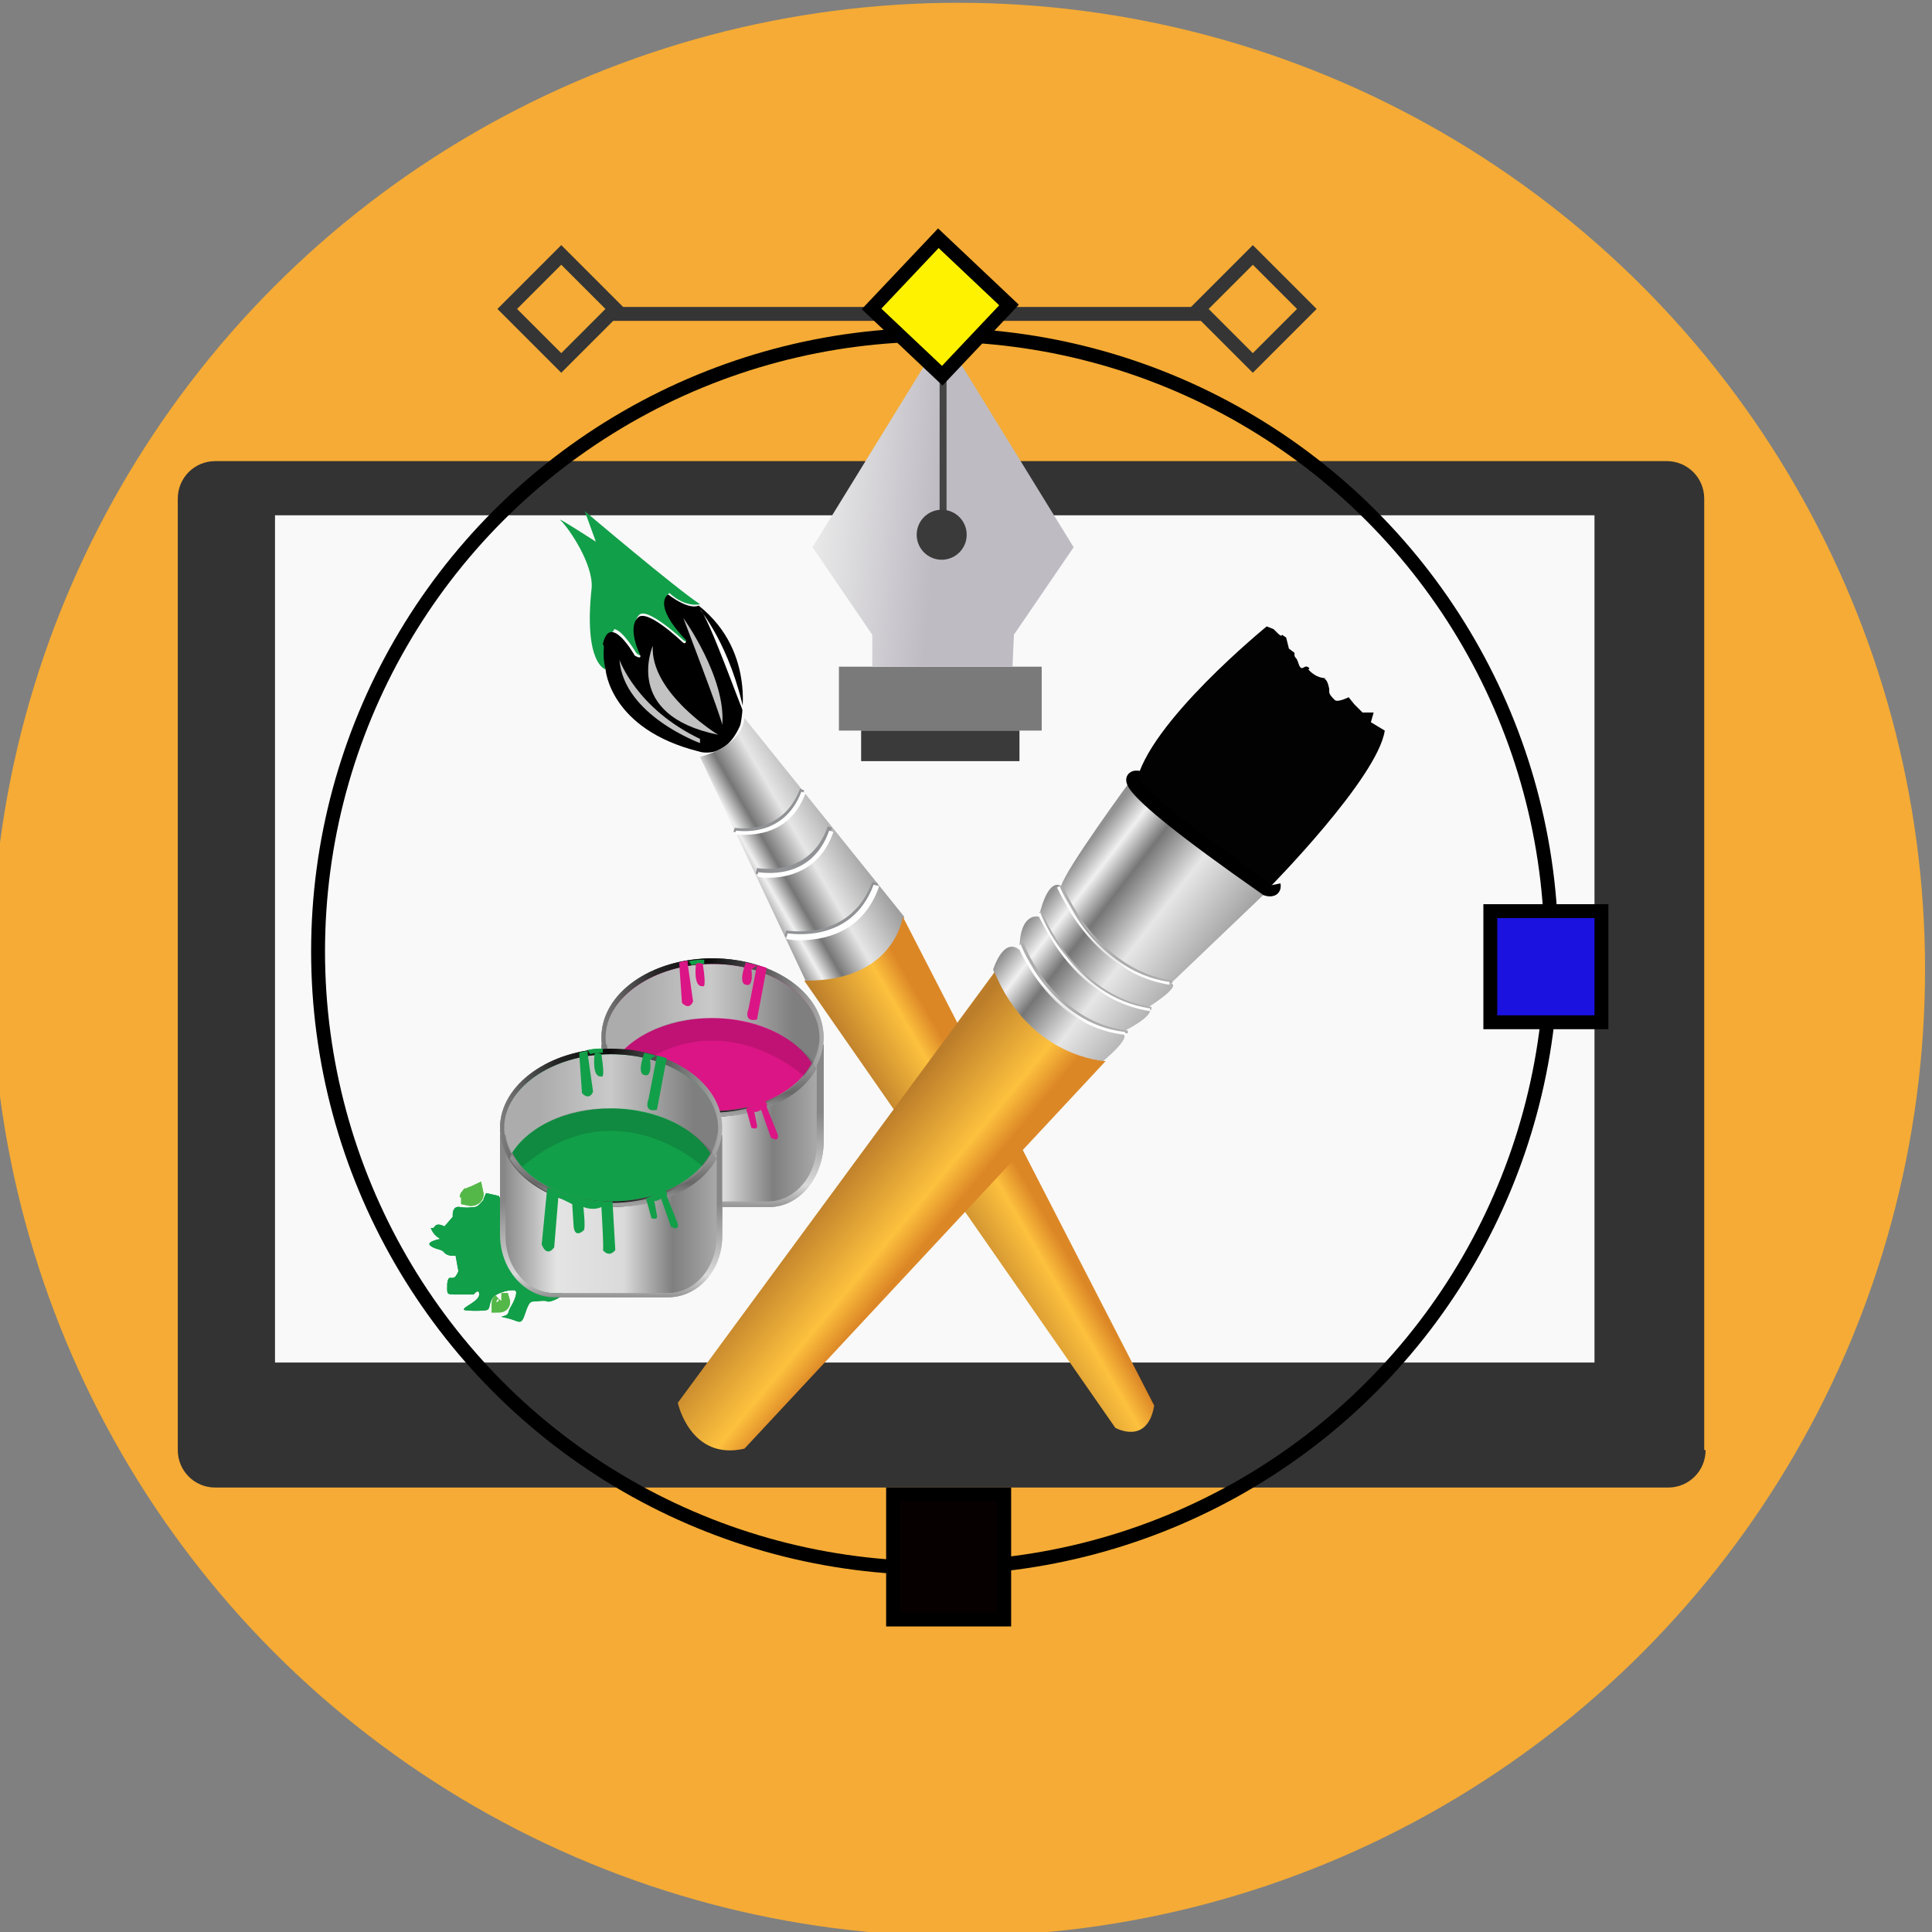 <?xml version="1.0" encoding="utf-8"?>
<!-- Generator: Adobe Illustrator 16.0.0, SVG Export Plug-In . SVG Version: 6.00 Build 0)  -->
<!DOCTYPE svg PUBLIC "-//W3C//DTD SVG 1.1//EN" "http://www.w3.org/Graphics/SVG/1.1/DTD/svg11.dtd">
<svg version="1.1" id="Layer_1" xmlns="http://www.w3.org/2000/svg" xmlns:xlink="http://www.w3.org/1999/xlink" x="0px" y="0px"
	 width="139.1px" height="139.1px" viewBox="0 0 139.1 139.1" style="enable-background:new 0 0 139.1 139.1;" xml:space="preserve"
	>
<rect x="0" y="0" width="139.1" height="139.1" fill="#808080" stroke="none"/>
<circle style="fill:#F5AB35;" cx="69" cy="69.8" r="69.6"/>
<path style="fill:#333333;" d="M122.8,104.4c0,1.5-1.2,2.7-2.7,2.7H15.5c-1.5,0-2.7-1.2-2.7-2.7V35.9c0-1.5,1.2-2.7,2.7-2.7H120
	c1.5,0,2.7,1.2,2.7,2.7V104.4z"/>
<rect x="19.8" y="37.1" style="fill:#F9F9F9;" width="95" height="61"/>
<rect x="82.2" y="60.8" transform="matrix(0.707 0.707 -0.707 0.707 69.849 -41.431)" style="fill:#FFFFFF;stroke:#353535;stroke-width:2;stroke-miterlimit:10;" width="5.5" height="5.5"/>
<rect x="37.7" y="19.5" transform="matrix(0.707 0.707 -0.707 0.707 27.542 -22.086)" style="fill:none;stroke:#353535;stroke-miterlimit:10;" width="5.5" height="5.5"/>
<rect x="87.5" y="19.5" transform="matrix(0.707 0.707 -0.707 0.707 42.125 -57.293)" style="fill:none;stroke:#353535;stroke-miterlimit:10;" width="5.5" height="5.5"/>
<line style="fill:none;stroke:#353535;stroke-miterlimit:10;" x1="43.8" y1="22.6" x2="86.8" y2="22.6"/>
<rect x="60.4" y="48" style="fill:#7A7A7A;" width="14.6" height="4.6"/>
<rect x="62" y="52.6" style="fill:#3A3A3A;" width="11.4" height="2.2"/>
<linearGradient id="SVGID_1_" gradientUnits="userSpaceOnUse" x1="993.905" y1="2320.224" x2="1008.251" y2="2308.186" gradientTransform="matrix(0.707 0.707 -0.707 0.707 996.665 -2308.061)">
	<stop  offset="0" style="stop-color:#E9E9E9"/>
	<stop  offset="0.463" style="stop-color:#BEBBC3"/>
	<stop  offset="1" style="stop-color:#BEBBC3"/>
</linearGradient>
<polyline style="fill:url(#SVGID_1_);" points="68.1,23.8 58.5,39.4 62.8,45.7 62.8,48 72.9,48 73,45.7 77.3,39.4 67.7,23.8 "/>
<rect x="67.3" y="23.5" style="fill:none;stroke:#444445;stroke-width:0.5;stroke-miterlimit:10;" width="1.9" height="2"/>
<line style="fill:none;stroke:#444445;stroke-width:0.5;stroke-miterlimit:10;" x1="67.9" y1="25.5" x2="67.9" y2="38.7"/>
<rect x="65.6" y="19.5" transform="matrix(0.707 0.707 -0.707 0.707 35.705 -41.793)" style="fill:#FFFFFF;stroke:#353535;stroke-miterlimit:10;" width="5.5" height="5.5"/>
<circle style="fill:#3A3A3A;" cx="67.8" cy="38.5" r="1.8"/>
<circle style="fill:none;stroke:#000000;stroke-miterlimit:10;" cx="67.3" cy="68.5" r="44.4"/>
<linearGradient id="SVGID_2_" gradientUnits="userSpaceOnUse" x1="43.448" y1="80.873" x2="59.065" y2="80.873">
	<stop  offset="0" style="stop-color:#878787"/>
	<stop  offset="0.248" style="stop-color:#E4E4E4"/>
	<stop  offset="0.558" style="stop-color:#DADADA"/>
	<stop  offset="0.782" style="stop-color:#7F7F7F"/>
	<stop  offset="1" style="stop-color:#ACACAC"/>
</linearGradient>
<path style="fill:url(#SVGID_2_);" d="M59.1,75.2v7.2c0,2.4-1.7,4.3-3.7,4.3h-8.2c-2,0-3.7-1.9-3.7-4.3v-7.2"/>
<linearGradient id="SVGID_3_" gradientUnits="userSpaceOnUse" x1="43.409" y1="74.723" x2="59.105" y2="74.723">
	<stop  offset="0" style="stop-color:#7F7F7F"/>
	<stop  offset="0.497" style="stop-color:#ADADAD"/>
	<stop  offset="1" style="stop-color:#ACACAC"/>
</linearGradient>
<ellipse style="fill:url(#SVGID_3_);" cx="51.3" cy="74.7" rx="7.8" ry="5.5"/>
<ellipse style="fill:#DB1585;" cx="51.3" cy="74.7" rx="7.8" ry="5.5"/>
<linearGradient id="SVGID_4_" gradientUnits="userSpaceOnUse" x1="57.141" y1="73.123" x2="46.11" y2="73.123">
	<stop  offset="0" style="stop-color:#7F7F7F"/>
	<stop  offset="0.539" style="stop-color:#C9C9C9"/>
	<stop  offset="1" style="stop-color:#ACACAC"/>
</linearGradient>
<path style="fill:url(#SVGID_4_);" d="M51.3,73.3c3.4,0,6.2,1.5,7.3,3.5c0.3-0.6,0.5-1.3,0.5-1.9c0-3-3.5-5.5-7.8-5.5
	c-4.3,0-7.8,2.5-7.8,5.5c0,0.7,0.2,1.3,0.5,1.9C45,74.8,47.9,73.3,51.3,73.3z"/>
<linearGradient id="SVGID_5_" gradientUnits="userSpaceOnUse" x1="51.251" y1="80.104" x2="51.197" y2="89.399">
	<stop  offset="0" style="stop-color:#878787"/>
	<stop  offset="0.558" style="stop-color:#DADADA"/>
	<stop  offset="0.782" style="stop-color:#7F7F7F"/>
	<stop  offset="1" style="stop-color:#ACACAC"/>
</linearGradient>
<path style="fill:url(#SVGID_5_);" d="M55.4,86.9h-8.2c-2.1,0-3.9-2-3.9-4.5v-7.2l0.4,0c0.4,2.7,3.7,4.8,7.6,4.8
	c4,0,7.2-2.1,7.6-4.8l0.4,0v7.2C59.2,84.9,57.5,86.9,55.4,86.9L55.4,86.9z M43.6,76.5l0,5.9c0,2.3,1.6,4.1,3.5,4.1h8.2
	c1.9,0,3.5-1.8,3.5-4.1v-5.9c-1.1,2.3-4.1,3.9-7.6,3.9C47.7,80.4,44.7,78.8,43.6,76.5L43.6,76.5z"/>
<linearGradient id="SVGID_6_" gradientUnits="userSpaceOnUse" x1="43.227" y1="74.722" x2="59.287" y2="74.722">
	<stop  offset="0" style="stop-color:#7F7F7F"/>
	<stop  offset="0.248" style="stop-color:#262626"/>
	<stop  offset="0.485" style="stop-color:#0B0B0B"/>
	<stop  offset="1" style="stop-color:#ACACAC"/>
</linearGradient>
<path style="fill:url(#SVGID_6_);" d="M51.3,80.4c-4.4,0-8-2.5-8-5.7s3.6-5.7,8-5.7s8,2.5,8,5.7S55.7,80.4,51.3,80.4L51.3,80.4z
	 M51.3,69.4c-4.2,0-7.7,2.4-7.7,5.3S47,80,51.3,80s7.7-2.4,7.7-5.3S55.5,69.4,51.3,69.4L51.3,69.4z"/>
<linearGradient id="SVGID_7_" gradientUnits="userSpaceOnUse" x1="51.257" y1="80.428" x2="51.257" y2="73.458">
	<stop  offset="0" style="stop-color:#A7A7A7"/>
	<stop  offset="0.248" style="stop-color:#676767"/>
	<stop  offset="0.485" style="stop-color:#909090"/>
	<stop  offset="1" style="stop-color:#ACACAC"/>
</linearGradient>
<path style="fill:url(#SVGID_7_);" d="M58.5,76.5c-1,2.1-3.9,3.6-7.2,3.6c-3.4,0-6.2-1.5-7.2-3.6c-0.1,0.1-0.1,0.3-0.2,0.4
	c1.2,2.1,4.1,3.5,7.5,3.5s6.3-1.4,7.4-3.5C58.6,76.8,58.6,76.6,58.5,76.5z"/>
<path style="fill:#DB1585;" d="M47,79.2c0,0,1.7,0.9,4.3,0.9l0.2,3.5c0,0-0.4,0.6-0.9,0c0.1,0.2-0.1-3.1-0.1-3.1s-0.5,0.3-1.3,0
	c0,0,0.2,1.7,0,1.7c0,0-0.6,0.6-0.7-0.3l-0.1-1.6l-1-0.5l-0.3,3.6c0,0-0.5,0.8-0.9-0.2l0.4-4.1L47,79.2z"/>
<path style="fill:#DB1585;" d="M53.9,79.7c0,0-0.3,0-0.1,0.4l0.3,1.1c0,0,0.5,0.2,0.4-0.2L54.3,80c0,0,0,0.2,0.5-0.1l0.7,2
	c0,0,0.6,0.4,0.5-0.2l-0.8-2c0,0,0.1-0.4-0.2-0.4L53.9,79.7"/>
<path style="fill:#DB1585;" d="M48.9,69.3l0.2,2.9c0,0,0.5,0.6,0.8-0.1l-0.4-2.8C49.6,69.2,49.5,69.1,48.9,69.3z"/>
<path style="fill:#129F49;" d="M49.6,69.2c0,0,0.5-0.1,0.8-0.1c0.2,0,0.3,0,0.3,0c0,0,0,0.3,0,0.3s-0.7,0-0.9,0.1L49.6,69.2z"/>
<path style="fill:#DB1585;" d="M50.1,69.5c0,0-0.2,1.6,0.5,1.5c0,0,0.3,0.3,0-1.6C50.6,69.4,50.1,69.2,50.1,69.5z"/>
<path style="fill:#DB1585;" d="M54.5,69.5c0,0,0.5,0.1,0.7,0.2l-0.7,3.7c0,0-1,0.3-0.6-0.8L54.5,69.5z"/>
<path style="fill:#DB1585;" d="M53.7,69.3c0,0-0.6,1.5,0,1.6c0.6,0.2,0.4-1.1,0.4-1.1l0.4-0.3L53.7,69.3z"/>
<path style="opacity:0.13;" d="M44.1,76.6c0,0,2-3.4,7.1-3.3c0,0,4.8-0.1,7.4,3.2l-0.7,1c0,0-6.2-5.8-13,0L44.1,76.6z"/>
<path style="fill:#129F49;" d="M35.9,86.1L35,85.9c0,0-0.2,0.4-0.2,0.5c-0.1,0.1-0.4,0.5-0.6,0.5s-0.5,0.1-1.1,0
	c-0.6-0.1-0.5,0.7-0.5,0.7L32,88.3c0,0-0.5-0.3-0.7,0c-0.2,0.3-0.4-0.1-0.2,0.3c0.2,0.4,0.6,0.6,0.6,0.6s-1.1,0.2-0.7,0.5
	s0.8,0.2,1,0.5c0.3,0.3,0.8,0.2,0.8,0.2l0.2,1.1c0,0,0,0.1-0.2,0.4c-0.3,0.3-0.5-0.2-0.6,0.5c0,0.7-0.1,0.8,0.5,0.8s1.4,0,1.4,0
	s0.4-0.5,0.4,0c0,0.5-1.2,0.9-1.1,1.1c0.1,0.1,1.6,0.1,1.7,0c0.2-0.1,0.1-0.5,0.4-0.9c0.3-0.3,1-0.5,1.3-0.5c0.2,0,0.5-0.1,0.3,0.5
	s-0.4,0.7-0.5,1.1c-0.1,0.4-1,0.2-0.1,0.4c0.9,0.2,1,0.6,1.3-0.3c0.3-0.9,0.4-0.9,0.7-0.9c0.2,0,0.7-0.1,0.9,0c0.2,0.1,1-0.3,1-0.4
	s0.4-0.6,0-0.7S35.9,86.1,35.9,86.1z"/>
<linearGradient id="SVGID_8_" gradientUnits="userSpaceOnUse" x1="36.206" y1="87.349" x2="51.823" y2="87.349">
	<stop  offset="0" style="stop-color:#878787"/>
	<stop  offset="0.248" style="stop-color:#E4E4E4"/>
	<stop  offset="0.558" style="stop-color:#DADADA"/>
	<stop  offset="0.782" style="stop-color:#7F7F7F"/>
	<stop  offset="1" style="stop-color:#ACACAC"/>
</linearGradient>
<path style="fill:url(#SVGID_8_);" d="M51.8,81.6v7.2c0,2.4-1.7,4.3-3.7,4.3h-8.2c-2,0-3.7-1.9-3.7-4.3v-7.2"/>
<linearGradient id="SVGID_9_" gradientUnits="userSpaceOnUse" x1="36.167" y1="81.199" x2="51.862" y2="81.199">
	<stop  offset="0" style="stop-color:#7F7F7F"/>
	<stop  offset="0.497" style="stop-color:#ADADAD"/>
	<stop  offset="1" style="stop-color:#ACACAC"/>
</linearGradient>
<ellipse style="fill:url(#SVGID_9_);" cx="44" cy="81.2" rx="7.8" ry="5.5"/>
<ellipse style="fill:#129F49;" cx="44" cy="81.2" rx="7.8" ry="5.5"/>
<linearGradient id="SVGID_10_" gradientUnits="userSpaceOnUse" x1="49.899" y1="79.599" x2="38.868" y2="79.599">
	<stop  offset="0" style="stop-color:#7F7F7F"/>
	<stop  offset="0.539" style="stop-color:#C9C9C9"/>
	<stop  offset="1" style="stop-color:#ACACAC"/>
</linearGradient>
<path style="fill:url(#SVGID_10_);" d="M44,79.8c3.4,0,6.2,1.5,7.3,3.5c0.3-0.6,0.5-1.3,0.5-1.9c0-3-3.5-5.5-7.8-5.5
	c-4.3,0-7.8,2.5-7.8,5.5c0,0.7,0.2,1.3,0.5,1.9C37.8,81.2,40.7,79.8,44,79.8z"/>
<linearGradient id="SVGID_11_" gradientUnits="userSpaceOnUse" x1="44.007" y1="86.581" x2="43.953" y2="95.876">
	<stop  offset="0" style="stop-color:#878787"/>
	<stop  offset="0.558" style="stop-color:#DADADA"/>
	<stop  offset="0.782" style="stop-color:#7F7F7F"/>
	<stop  offset="1" style="stop-color:#ACACAC"/>
</linearGradient>
<path style="fill:url(#SVGID_11_);" d="M48.1,93.4h-8.2c-2.1,0-3.9-2-3.9-4.5v-7.2l0.4,0c0.4,2.7,3.7,4.8,7.6,4.8
	c4,0,7.2-2.1,7.6-4.8l0.4,0V89C52,91.4,50.3,93.4,48.1,93.4L48.1,93.4z M36.4,83V89c0,2.3,1.6,4.1,3.5,4.1h8.2
	c1.9,0,3.5-1.8,3.5-4.1V83c-1.1,2.3-4.1,3.9-7.6,3.9C40.5,86.9,37.4,85.3,36.4,83L36.4,83z"/>
<linearGradient id="SVGID_12_" gradientUnits="userSpaceOnUse" x1="35.985" y1="81.2" x2="52.044" y2="81.2">
	<stop  offset="0" style="stop-color:#7F7F7F"/>
	<stop  offset="0.248" style="stop-color:#262626"/>
	<stop  offset="0.485" style="stop-color:#0B0B0B"/>
	<stop  offset="1" style="stop-color:#ACACAC"/>
</linearGradient>
<path style="fill:url(#SVGID_12_);" d="M44,86.9c-4.4,0-8-2.5-8-5.7c0-3.1,3.6-5.7,8-5.7c4.4,0,8,2.5,8,5.7
	C52,84.3,48.4,86.9,44,86.9L44,86.9z M44,75.9c-4.2,0-7.7,2.4-7.7,5.3c0,2.9,3.4,5.3,7.7,5.3c4.2,0,7.7-2.4,7.7-5.3
	C51.7,78.3,48.2,75.9,44,75.9L44,75.9z"/>
<linearGradient id="SVGID_13_" gradientUnits="userSpaceOnUse" x1="44.014" y1="86.905" x2="44.014" y2="79.934">
	<stop  offset="0" style="stop-color:#A7A7A7"/>
	<stop  offset="0.248" style="stop-color:#676767"/>
	<stop  offset="0.485" style="stop-color:#909090"/>
	<stop  offset="1" style="stop-color:#ACACAC"/>
</linearGradient>
<path style="fill:url(#SVGID_13_);" d="M51.3,83c-1,2.1-3.9,3.6-7.2,3.6s-6.2-1.5-7.2-3.6c-0.1,0.1-0.1,0.3-0.2,0.4
	c1.2,2.1,4.1,3.5,7.5,3.5s6.3-1.4,7.4-3.5C51.4,83.2,51.3,83.1,51.3,83z"/>
<path style="fill:#129F49;" d="M39.8,85.6c0,0,1.7,0.9,4.3,0.9l0.2,3.5c0,0-0.4,0.6-0.9,0c0.1,0.2-0.1-3.1-0.1-3.1s-0.5,0.3-1.3,0
	c0,0,0.2,1.7,0,1.7c0,0-0.6,0.6-0.7-0.3l-0.1-1.6l-1-0.5l-0.3,3.6c0,0-0.5,0.8-0.9-0.2l0.4-4.1L39.8,85.6z"/>
<path style="fill:#129F49;" d="M46.7,86.2c0,0-0.3,0-0.1,0.4l0.3,1.1c0,0,0.5,0.2,0.4-0.2l-0.2-1.1c0,0,0,0.2,0.5-0.1l0.7,2
	c0,0,0.6,0.4,0.5-0.2l-0.8-2c0,0,0.1-0.4-0.2-0.4L46.7,86.2"/>
<path style="fill:#129F49;" d="M41.7,75.8l0.2,2.9c0,0,0.5,0.6,0.8-0.1l-0.4-2.8C42.4,75.7,42.3,75.6,41.7,75.8z"/>
<path style="fill:#129F49;" d="M42.3,75.6c0,0,0.5-0.1,0.8-0.1c0.2,0,0.3,0,0.3,0c0,0,0,0.3,0,0.3s-0.7,0-0.9,0.1L42.3,75.6z"/>
<path style="fill:#129F49;" d="M42.8,76c0,0-0.2,1.6,0.5,1.5c0,0,0.3,0.3,0-1.6C43.3,75.9,42.8,75.6,42.8,76z"/>
<path style="fill:#129F49;" d="M47.3,76c0,0,0.5,0.1,0.7,0.2l-0.7,3.7c0,0-1,0.3-0.6-0.8L47.3,76z"/>
<path style="fill:#129F49;" d="M46.4,75.8c0,0-0.6,1.5,0,1.6c0.6,0.2,0.4-1.1,0.4-1.1l0.4-0.3L46.4,75.8z"/>
<path style="opacity:0.13;" d="M36.8,83.1c0,0,2-3.4,7.1-3.3c0,0,4.8-0.1,7.4,3.2l-0.7,1c0,0-6.2-5.8-13,0L36.8,83.1z"/>
<path style="fill:none;stroke:#54B848;" d="M33.6,86.2c0-0.2,0.5-0.3,0.7-0.4c0.1,0.4-0.2,0.6-0.6,0.5c0-0.2,0-0.3,0.1-0.4"/>
<path style="fill:none;stroke:#54B848;" d="M36,93.6c-0.1,0.1-0.1,0.2-0.1,0.4c0.2,0,0.4-0.1,0.3-0.4c-0.1,0-0.1,0-0.1,0"/>
<linearGradient id="SVGID_14_" gradientUnits="userSpaceOnUse" x1="43.448" y1="80.873" x2="59.065" y2="80.873">
	<stop  offset="0" style="stop-color:#878787"/>
	<stop  offset="0.248" style="stop-color:#E4E4E4"/>
	<stop  offset="0.558" style="stop-color:#DADADA"/>
	<stop  offset="0.782" style="stop-color:#7F7F7F"/>
	<stop  offset="1" style="stop-color:#ACACAC"/>
</linearGradient>
<path style="fill:url(#SVGID_14_);" d="M59.1,75.2v7.2c0,2.4-1.7,4.3-3.7,4.3h-8.2c-2,0-3.7-1.9-3.7-4.3v-7.2"/>
<linearGradient id="SVGID_15_" gradientUnits="userSpaceOnUse" x1="43.409" y1="74.723" x2="59.105" y2="74.723">
	<stop  offset="0" style="stop-color:#7F7F7F"/>
	<stop  offset="0.497" style="stop-color:#ADADAD"/>
	<stop  offset="1" style="stop-color:#ACACAC"/>
</linearGradient>
<ellipse style="fill:url(#SVGID_15_);" cx="51.3" cy="74.7" rx="7.8" ry="5.5"/>
<ellipse style="fill:#DB1585;" cx="51.3" cy="74.7" rx="7.8" ry="5.5"/>
<linearGradient id="SVGID_16_" gradientUnits="userSpaceOnUse" x1="57.141" y1="73.123" x2="46.11" y2="73.123">
	<stop  offset="0" style="stop-color:#7F7F7F"/>
	<stop  offset="0.539" style="stop-color:#C9C9C9"/>
	<stop  offset="1" style="stop-color:#ACACAC"/>
</linearGradient>
<path style="fill:url(#SVGID_16_);" d="M51.3,73.3c3.4,0,6.2,1.5,7.3,3.5c0.3-0.6,0.5-1.3,0.5-1.9c0-3-3.5-5.5-7.8-5.5
	c-4.3,0-7.8,2.5-7.8,5.5c0,0.7,0.2,1.3,0.5,1.9C45,74.8,47.9,73.3,51.3,73.3z"/>
<linearGradient id="SVGID_17_" gradientUnits="userSpaceOnUse" x1="51.251" y1="80.104" x2="51.197" y2="89.399">
	<stop  offset="0" style="stop-color:#878787"/>
	<stop  offset="0.558" style="stop-color:#DADADA"/>
	<stop  offset="0.782" style="stop-color:#7F7F7F"/>
	<stop  offset="1" style="stop-color:#ACACAC"/>
</linearGradient>
<path style="fill:url(#SVGID_17_);" d="M55.4,86.9h-8.2c-2.1,0-3.9-2-3.9-4.5v-7.2l0.4,0c0.4,2.7,3.7,4.8,7.6,4.8
	c4,0,7.2-2.1,7.6-4.8l0.4,0v7.2C59.2,84.9,57.5,86.9,55.4,86.9L55.4,86.9z M43.6,76.5l0,5.9c0,2.3,1.6,4.1,3.5,4.1h8.2
	c1.9,0,3.5-1.8,3.5-4.1v-5.9c-1.1,2.3-4.1,3.9-7.6,3.9C47.7,80.4,44.7,78.8,43.6,76.5L43.6,76.5z"/>
<linearGradient id="SVGID_18_" gradientUnits="userSpaceOnUse" x1="43.227" y1="74.722" x2="59.287" y2="74.722">
	<stop  offset="0" style="stop-color:#7F7F7F"/>
	<stop  offset="0.248" style="stop-color:#262626"/>
	<stop  offset="0.485" style="stop-color:#0B0B0B"/>
	<stop  offset="1" style="stop-color:#ACACAC"/>
</linearGradient>
<path style="fill:url(#SVGID_18_);" d="M51.3,80.4c-4.4,0-8-2.5-8-5.7s3.6-5.7,8-5.7s8,2.5,8,5.7S55.7,80.4,51.3,80.4L51.3,80.4z
	 M51.3,69.4c-4.2,0-7.7,2.4-7.7,5.3S47,80,51.3,80s7.7-2.4,7.7-5.3S55.5,69.4,51.3,69.4L51.3,69.4z"/>
<linearGradient id="SVGID_19_" gradientUnits="userSpaceOnUse" x1="51.257" y1="80.428" x2="51.257" y2="73.458">
	<stop  offset="0" style="stop-color:#A7A7A7"/>
	<stop  offset="0.248" style="stop-color:#676767"/>
	<stop  offset="0.485" style="stop-color:#909090"/>
	<stop  offset="1" style="stop-color:#ACACAC"/>
</linearGradient>
<path style="fill:url(#SVGID_19_);" d="M58.5,76.5c-1,2.1-3.9,3.6-7.2,3.6c-3.4,0-6.2-1.5-7.2-3.6c-0.1,0.1-0.1,0.3-0.2,0.4
	c1.2,2.1,4.1,3.5,7.5,3.5s6.3-1.4,7.4-3.5C58.6,76.8,58.6,76.6,58.5,76.5z"/>
<path style="fill:#DB1585;" d="M47,79.2c0,0,1.7,0.9,4.3,0.9l0.2,3.5c0,0-0.4,0.6-0.9,0c0.1,0.2-0.1-3.1-0.1-3.1s-0.5,0.3-1.3,0
	c0,0,0.2,1.7,0,1.7c0,0-0.6,0.6-0.7-0.3l-0.1-1.6l-1-0.5l-0.3,3.6c0,0-0.5,0.8-0.9-0.2l0.4-4.1L47,79.2z"/>
<path style="fill:#DB1585;" d="M53.9,79.7c0,0-0.3,0-0.1,0.4l0.3,1.1c0,0,0.5,0.2,0.4-0.2L54.3,80c0,0,0,0.2,0.5-0.1l0.7,2
	c0,0,0.6,0.4,0.5-0.2l-0.8-2c0,0,0.1-0.4-0.2-0.4L53.9,79.7"/>
<path style="fill:#DB1585;" d="M48.9,69.3l0.2,2.9c0,0,0.5,0.6,0.8-0.1l-0.4-2.8C49.6,69.2,49.5,69.1,48.9,69.3z"/>
<path style="fill:#129F49;" d="M49.6,69.2c0,0,0.5-0.1,0.8-0.1c0.2,0,0.3,0,0.3,0c0,0,0,0.3,0,0.3s-0.7,0-0.9,0.1L49.6,69.2z"/>
<path style="fill:#DB1585;" d="M50.1,69.5c0,0-0.2,1.6,0.5,1.5c0,0,0.3,0.3,0-1.6C50.6,69.4,50.1,69.2,50.1,69.5z"/>
<path style="fill:#DB1585;" d="M54.5,69.5c0,0,0.5,0.1,0.7,0.2l-0.7,3.7c0,0-1,0.3-0.6-0.8L54.5,69.5z"/>
<path style="fill:#DB1585;" d="M53.7,69.3c0,0-0.6,1.5,0,1.6c0.6,0.2,0.4-1.1,0.4-1.1l0.4-0.3L53.7,69.3z"/>
<path style="opacity:0.13;" d="M44.1,76.6c0,0,2-3.4,7.1-3.3c0,0,4.8-0.1,7.4,3.2l-0.7,1c0,0-6.2-5.8-13,0L44.1,76.6z"/>
<path style="fill:#129F49;" d="M35.9,86.1L35,85.9c0,0-0.2,0.4-0.2,0.5c-0.1,0.1-0.4,0.5-0.6,0.5s-0.5,0.1-1.1,0
	c-0.6-0.1-0.5,0.7-0.5,0.7L32,88.3c0,0-0.5-0.3-0.7,0c-0.2,0.3-0.4-0.1-0.2,0.3c0.2,0.4,0.6,0.6,0.6,0.6s-1.1,0.2-0.7,0.5
	s0.8,0.2,1,0.5c0.3,0.3,0.8,0.2,0.8,0.2l0.2,1.1c0,0,0,0.1-0.2,0.4c-0.3,0.3-0.5-0.2-0.6,0.5c0,0.7-0.1,0.8,0.5,0.8s1.4,0,1.4,0
	s0.4-0.5,0.4,0c0,0.5-1.2,0.9-1.1,1.1c0.1,0.1,1.6,0.1,1.7,0c0.2-0.1,0.1-0.5,0.4-0.9c0.3-0.3,1-0.5,1.3-0.5c0.2,0,0.5-0.1,0.3,0.5
	s-0.4,0.7-0.5,1.1c-0.1,0.4-1,0.2-0.1,0.4c0.9,0.2,1,0.6,1.3-0.3c0.3-0.9,0.4-0.9,0.7-0.9c0.2,0,0.7-0.1,0.9,0c0.2,0.1,1-0.3,1-0.4
	s0.4-0.6,0-0.7S35.9,86.1,35.9,86.1z"/>
<linearGradient id="SVGID_20_" gradientUnits="userSpaceOnUse" x1="36.206" y1="87.349" x2="51.823" y2="87.349">
	<stop  offset="0" style="stop-color:#878787"/>
	<stop  offset="0.248" style="stop-color:#E4E4E4"/>
	<stop  offset="0.558" style="stop-color:#DADADA"/>
	<stop  offset="0.782" style="stop-color:#7F7F7F"/>
	<stop  offset="1" style="stop-color:#ACACAC"/>
</linearGradient>
<path style="fill:url(#SVGID_20_);" d="M51.8,81.6v7.2c0,2.4-1.7,4.3-3.7,4.3h-8.2c-2,0-3.7-1.9-3.7-4.3v-7.2"/>
<linearGradient id="SVGID_21_" gradientUnits="userSpaceOnUse" x1="36.167" y1="81.199" x2="51.862" y2="81.199">
	<stop  offset="0" style="stop-color:#7F7F7F"/>
	<stop  offset="0.497" style="stop-color:#ADADAD"/>
	<stop  offset="1" style="stop-color:#ACACAC"/>
</linearGradient>
<ellipse style="fill:url(#SVGID_21_);" cx="44" cy="81.2" rx="7.8" ry="5.5"/>
<ellipse style="fill:#129F49;" cx="44" cy="81.2" rx="7.8" ry="5.5"/>
<linearGradient id="SVGID_22_" gradientUnits="userSpaceOnUse" x1="49.899" y1="79.599" x2="38.868" y2="79.599">
	<stop  offset="0" style="stop-color:#7F7F7F"/>
	<stop  offset="0.539" style="stop-color:#C9C9C9"/>
	<stop  offset="1" style="stop-color:#ACACAC"/>
</linearGradient>
<path style="fill:url(#SVGID_22_);" d="M44,79.8c3.4,0,6.2,1.5,7.3,3.5c0.3-0.6,0.5-1.3,0.5-1.9c0-3-3.5-5.5-7.8-5.5
	c-4.3,0-7.8,2.5-7.8,5.5c0,0.7,0.2,1.3,0.5,1.9C37.8,81.2,40.7,79.8,44,79.8z"/>
<linearGradient id="SVGID_23_" gradientUnits="userSpaceOnUse" x1="44.007" y1="86.581" x2="43.953" y2="95.876">
	<stop  offset="0" style="stop-color:#878787"/>
	<stop  offset="0.558" style="stop-color:#DADADA"/>
	<stop  offset="0.782" style="stop-color:#7F7F7F"/>
	<stop  offset="1" style="stop-color:#ACACAC"/>
</linearGradient>
<path style="fill:url(#SVGID_23_);" d="M48.1,93.4h-8.2c-2.1,0-3.9-2-3.9-4.5v-7.2l0.4,0c0.4,2.7,3.7,4.8,7.6,4.8
	c4,0,7.2-2.1,7.6-4.8l0.4,0V89C52,91.4,50.3,93.4,48.1,93.4L48.1,93.4z M36.4,83V89c0,2.3,1.6,4.1,3.5,4.1h8.2
	c1.9,0,3.5-1.8,3.5-4.1V83c-1.1,2.3-4.1,3.9-7.6,3.9C40.5,86.9,37.4,85.3,36.4,83L36.4,83z"/>
<linearGradient id="SVGID_24_" gradientUnits="userSpaceOnUse" x1="35.985" y1="81.2" x2="52.044" y2="81.2">
	<stop  offset="0" style="stop-color:#7F7F7F"/>
	<stop  offset="0.248" style="stop-color:#262626"/>
	<stop  offset="0.485" style="stop-color:#0B0B0B"/>
	<stop  offset="1" style="stop-color:#ACACAC"/>
</linearGradient>
<path style="fill:url(#SVGID_24_);" d="M44,86.9c-4.4,0-8-2.5-8-5.7c0-3.1,3.6-5.7,8-5.7c4.4,0,8,2.5,8,5.7
	C52,84.3,48.4,86.9,44,86.9L44,86.9z M44,75.9c-4.2,0-7.7,2.4-7.7,5.3c0,2.9,3.4,5.3,7.7,5.3c4.2,0,7.7-2.4,7.7-5.3
	C51.7,78.3,48.2,75.9,44,75.9L44,75.9z"/>
<linearGradient id="SVGID_25_" gradientUnits="userSpaceOnUse" x1="44.014" y1="86.905" x2="44.014" y2="79.934">
	<stop  offset="0" style="stop-color:#A7A7A7"/>
	<stop  offset="0.248" style="stop-color:#676767"/>
	<stop  offset="0.485" style="stop-color:#909090"/>
	<stop  offset="1" style="stop-color:#ACACAC"/>
</linearGradient>
<path style="fill:url(#SVGID_25_);" d="M51.3,83c-1,2.1-3.9,3.6-7.2,3.6s-6.2-1.5-7.2-3.6c-0.1,0.1-0.1,0.3-0.2,0.4
	c1.2,2.1,4.1,3.5,7.5,3.5s6.3-1.4,7.4-3.5C51.4,83.2,51.3,83.1,51.3,83z"/>
<path style="fill:#129F49;" d="M39.8,85.6c0,0,1.7,0.9,4.3,0.9l0.2,3.5c0,0-0.4,0.6-0.9,0c0.1,0.2-0.1-3.1-0.1-3.1s-0.5,0.3-1.3,0
	c0,0,0.2,1.7,0,1.7c0,0-0.6,0.6-0.7-0.3l-0.1-1.6l-1-0.5l-0.3,3.6c0,0-0.5,0.8-0.9-0.2l0.4-4.1L39.8,85.6z"/>
<path style="fill:#129F49;" d="M46.7,86.2c0,0-0.3,0-0.1,0.4l0.3,1.1c0,0,0.5,0.2,0.4-0.2l-0.2-1.1c0,0,0,0.2,0.5-0.1l0.7,2
	c0,0,0.6,0.4,0.5-0.2l-0.8-2c0,0,0.1-0.4-0.2-0.4L46.7,86.2"/>
<path style="fill:#129F49;" d="M41.7,75.8l0.2,2.9c0,0,0.5,0.6,0.8-0.1l-0.4-2.8C42.4,75.7,42.3,75.6,41.7,75.8z"/>
<path style="fill:#129F49;" d="M42.3,75.6c0,0,0.5-0.1,0.8-0.1c0.2,0,0.3,0,0.3,0c0,0,0,0.3,0,0.3s-0.7,0-0.9,0.1L42.3,75.6z"/>
<path style="fill:#129F49;" d="M42.8,76c0,0-0.2,1.6,0.5,1.5c0,0,0.3,0.3,0-1.6C43.3,75.9,42.8,75.6,42.8,76z"/>
<path style="fill:#129F49;" d="M47.3,76c0,0,0.5,0.1,0.7,0.2l-0.7,3.7c0,0-1,0.3-0.6-0.8L47.3,76z"/>
<path style="fill:#129F49;" d="M46.4,75.8c0,0-0.6,1.5,0,1.6c0.6,0.2,0.4-1.1,0.4-1.1l0.4-0.3L46.4,75.8z"/>
<path style="opacity:0.13;" d="M36.8,83.1c0,0,2-3.4,7.1-3.3c0,0,4.8-0.1,7.4,3.2l-0.7,1c0,0-6.2-5.8-13,0L36.8,83.1z"/>
<path style="fill:none;stroke:#54B848;" d="M33.6,86.2c0-0.2,0.5-0.3,0.7-0.4c0.1,0.4-0.2,0.6-0.6,0.5c0-0.2,0-0.3,0.1-0.4"/>
<path style="fill:none;stroke:#54B848;" d="M36,93.6c-0.1,0.1-0.1,0.2-0.1,0.4c0.2,0,0.4-0.1,0.3-0.4c-0.1,0-0.1,0-0.1,0"/>
<path style="fill:#129F49;" d="M43.6,48.2c0,0-1.6-0.4-1-5.9c0.1-1.7-1.6-4.2-2.2-4.8C39.8,37,42.9,39,42.9,39l-0.8-2.2
	c0,0,6.6,5.6,8.3,6.7c0,0-1,0.3-2.2-0.8c0,0-1.2,0.6,1.3,3.3c0,0,0,0.4-0.4,0c0,0-2.6-2.4-3.1-1.7c0,0-0.7,0.5,0.2,2.7
	c0,0,0,0.4-0.4,0c0,0-1-1.7-1.6-1.7C44.3,45.6,43.2,45.5,43.6,48.2z"/>
<path d="M43.6,48.2c0,0,0.3,4.3,6.7,5.9c0,0,1.9,0.7,3-1.9c0,0,1.3-5.2-3-8.6c0,0-0.6,0.4-2.2-0.8c0,0-1.2,0.7,1.3,3.3
	c0,0,0,0.4-0.3,0.1c0,0-2.6-2.5-3.2-1.7c-0.1,0.1-0.7,0.7,0.2,2.7c0,0,0.1,0.3-0.4,0c0,0-1.8-3.2-2.3-0.8
	C43.6,46.5,43.3,47,43.6,48.2z"/>
<linearGradient id="SVGID_26_" gradientUnits="userSpaceOnUse" x1="53.679" y1="63.201" x2="60.964" y2="58.995">
	<stop  offset="0" style="stop-color:#929292"/>
	<stop  offset="0.139" style="stop-color:#F0F0F0"/>
	<stop  offset="0.297" style="stop-color:#767676"/>
	<stop  offset="0.564" style="stop-color:#E6E6E6"/>
	<stop  offset="0.982" style="stop-color:#9F9F9F"/>
</linearGradient>
<path style="fill:url(#SVGID_26_);" d="M50.4,54.5l7.6,16.1c0,0,6.1,0.5,7.1-4.6L53.6,51.7C53.6,51.7,53.6,53.6,50.4,54.5z"/>
<linearGradient id="SVGID_27_" gradientUnits="userSpaceOnUse" x1="67.859" y1="87.761" x2="75.144" y2="83.555">
	<stop  offset="0" style="stop-color:#BC7D2A"/>
	<stop  offset="0.564" style="stop-color:#FDC13E"/>
	<stop  offset="0.776" style="stop-color:#DC8726"/>
</linearGradient>
<path style="fill:url(#SVGID_27_);" d="M57.9,70.6l22.4,32.2c0,0,2.3,1.3,2.8-1.6L65,66C65,66,64.4,70.7,57.9,70.6z"/>
<path style="fill:#919295;" d="M53.5,59.9c-0.4,0-0.7,0-0.7,0l0.1-0.3c0.1,0,3.4,0.6,4.7-2.8l0.3,0.1C56.9,59.6,54.6,59.9,53.5,59.9
	L53.5,59.9z"/>
<path style="fill:#FFFFFF;" d="M53.6,60.1c-0.4,0-0.7,0-0.7,0l0.1-0.3c0.1,0,3.4,0.6,4.7-2.8l0.3,0.1C57,59.8,54.8,60.1,53.6,60.1
	L53.6,60.1z"/>
<path style="fill:#919295;" d="M55.2,63c-0.5,0-0.7-0.1-0.8-0.1l0.1-0.4c0.2,0,3.8,0.7,5.1-3l0.3,0.1C58.9,62.6,56.4,63,55.2,63
	L55.2,63z"/>
<path style="fill:#FFFFFF;" d="M55.3,63.2c-0.5,0-0.7-0.1-0.8-0.1l0.1-0.3c0.2,0,3.8,0.7,5.1-3l0.3,0.1C59,62.8,56.6,63.2,55.3,63.2
	L55.3,63.2z"/>
<path style="fill:#919295;" d="M57.4,67.5c-0.5,0-0.9-0.1-0.9-0.1l0.1-0.4c0.2,0,4.6,0.8,6.2-3.5l0.4,0.1
	C61.9,67.1,58.9,67.5,57.4,67.5L57.4,67.5z"/>
<path style="fill:#FFFFFF;" d="M57.5,67.7c-0.5,0-0.9-0.1-0.9-0.1l0.1-0.4c0.2,0,4.6,0.8,6.2-3.5l0.4,0.1
	C62.1,67.3,59.1,67.7,57.5,67.7L57.5,67.7z"/>
<path style="opacity:0.76;fill:#FFFFFF;" d="M50.4,53.5c0,0-5.5-2-5.8-6c0,0,1.2,3.5,5.8,5.7"/>
<path style="opacity:0.76;fill:#FFFFFF;" d="M47,46.5c0,0-2.2,5,4.7,6.4C51.7,52.9,46.8,49.9,47,46.5z"/>
<path style="fill:#FFFFFF;" d="M50.4,43.9c0,0,2.2,2.6,3.2,7.5C53.6,51.7,51,44.3,50.4,43.9z"/>
<path style="opacity:0.76;fill:#FFFFFF;" d="M49.2,44.5c0,0,3.1,4.3,2.8,7.7C52,51.8,49.2,44.5,49.2,44.5z"/>
<linearGradient id="SVGID_28_" gradientUnits="userSpaceOnUse" x1="-1580.06" y1="1473.326" x2="-1568.332" y2="1468.587" gradientTransform="matrix(0.505 0.863 -0.863 0.505 2145.265 683.528)">
	<stop  offset="0" style="stop-color:#929292"/>
	<stop  offset="0.139" style="stop-color:#F0F0F0"/>
	<stop  offset="0.297" style="stop-color:#767676"/>
	<stop  offset="0.564" style="stop-color:#E6E6E6"/>
	<stop  offset="0.982" style="stop-color:#9F9F9F"/>
</linearGradient>
<path style="fill:url(#SVGID_28_);" d="M81.4,56.2c0,0-4.7,6.4-5,7.6c0,0-0.9-0.8-1.6,2.2c0,0-1.4-0.4-1.4,2.4c0,0-1-1.1-1.9,1.4
	c0,0,1.7,5.8,7.8,6.7c0,0,2.6-2.1,1.3-2.1c0,0,2.8-1.3,2.1-1.9c0,0,2.4-1.5,1.6-1.7l6.8-6.5C91.1,64.3,82.9,58.5,81.4,56.2z"/>
<linearGradient id="SVGID_29_" gradientUnits="userSpaceOnUse" x1="-1557.998" y1="1427.636" x2="-1548.221" y2="1424.459" gradientTransform="matrix(0.536 0.844 -0.844 0.536 2099.387 635.495)">
	<stop  offset="0" style="stop-color:#BC7D2A"/>
	<stop  offset="0.564" style="stop-color:#FDC13E"/>
	<stop  offset="0.776" style="stop-color:#DC8726"/>
</linearGradient>
<path style="fill:url(#SVGID_29_);" d="M71.6,70l-22.8,31c0,0,0.9,4.2,4.8,3.3l26-27.9C79.6,76.4,74.2,76.2,71.6,70z"/>
<path style="fill:#020202;" d="M91.2,45.1c0,0-8.6,7-9.4,11.3c0,0,7.7,6.9,9.6,7.5c0,0,7.8-7.9,8.3-11.3l-1-0.6l0.2-0.7l-0.8,0
	l-0.4-0.4l-0.2-0.2l-0.4-0.5c0,0-0.8,0.4-1,0.2c-0.2-0.2-0.4-0.4-0.4-0.6c0-0.2,0-0.2,0-0.2s-0.1-0.6-0.3-0.7
	c-0.2-0.1,0.4,0-0.2-0.1c-0.6-0.1-1-0.6-1-0.6s0.2-0.1-0.1-0.2c-0.2-0.1-0.4,0.4-0.6-0.2s-0.2-0.3-0.3-0.6C93.2,47,93.2,47,93.2,47
	l-0.4-0.3l-0.2-0.8l-0.3-0.2c0,0,0,0.2-0.3-0.1c-0.3-0.3-0.3-0.3-0.3-0.3L91.2,45.1z"/>
<path style="fill:none;stroke:#000000;" d="M91.7,63.7c0.1,0.5-0.5,0.3-0.5,0.3c-12.6-8.8-9.2-8-9.2-8"/>
<path style="fill:#ACACAC;" d="M77.1,65.3c-0.5-0.9-0.8-1.5-0.8-1.5l0.2-0.1c0,0.1,2.4,6.1,7.9,6.9l0,0.2
	C80.5,70.2,78.2,67.2,77.1,65.3L77.1,65.3z"/>
<linearGradient id="SVGID_30_" gradientUnits="userSpaceOnUse" x1="-1574.203" y1="1472.186" x2="-1572.934" y2="1476.167" gradientTransform="matrix(0.505 0.863 -0.863 0.505 2145.265 683.528)">
	<stop  offset="0" style="stop-color:#FFFFFF"/>
	<stop  offset="0.588" style="stop-color:#000000"/>
	<stop  offset="1" style="stop-color:#FFFFFF"/>
</linearGradient>
<path style="fill:url(#SVGID_30_);" d="M76.9,65.4c-0.5-0.9-0.8-1.5-0.8-1.5l0.2-0.1c0,0.1,2.4,6.1,7.9,6.9l0,0.2
	C80.4,70.3,78,67.3,76.9,65.4L76.9,65.4z"/>
<path style="fill:#ACACAC;" d="M75.6,67.2c-0.5-0.9-0.8-1.5-0.8-1.5l0.2-0.1c0,0.1,2.4,6.1,7.9,6.9l0,0.2
	C79.1,72.2,76.7,69.1,75.6,67.2L75.6,67.2z"/>
<linearGradient id="SVGID_31_" gradientUnits="userSpaceOnUse" x1="-1573.289" y1="1474.443" x2="-1572.021" y2="1478.419" gradientTransform="matrix(0.505 0.863 -0.863 0.505 2145.265 683.528)">
	<stop  offset="0" style="stop-color:#FFFFFF"/>
	<stop  offset="0.588" style="stop-color:#000000"/>
	<stop  offset="1" style="stop-color:#FFFFFF"/>
</linearGradient>
<path style="fill:url(#SVGID_31_);" d="M75.5,67.3c-0.5-0.9-0.8-1.5-0.8-1.5l0.2-0.1c0,0.1,2.4,6.1,7.9,6.9l0,0.2
	C78.9,72.2,76.6,69.2,75.5,67.3L75.5,67.3z"/>
<path style="fill:#ACACAC;" d="M74.2,69.4c-0.5-0.8-0.7-1.4-0.7-1.4l0.2-0.1c0,0.1,2.2,5.7,7.5,6.3l0,0.2
	C77.4,74,75.2,71.2,74.2,69.4L74.2,69.4z"/>
<linearGradient id="SVGID_32_" gradientUnits="userSpaceOnUse" x1="-1572.385" y1="1476.763" x2="-1571.042" y2="1480.972" gradientTransform="matrix(0.505 0.863 -0.863 0.505 2145.265 683.528)">
	<stop  offset="0" style="stop-color:#FFFFFF"/>
	<stop  offset="0.588" style="stop-color:#000000"/>
	<stop  offset="1" style="stop-color:#FFFFFF"/>
</linearGradient>
<path style="fill:url(#SVGID_32_);" d="M74,69.5c-0.5-0.8-0.7-1.4-0.7-1.4l0.2-0.1c0,0.1,2.2,5.7,7.5,6.3l0,0.2
	C77.2,74.1,75,71.2,74,69.5L74,69.5z"/>
<rect x="64.2" y="18.6" transform="matrix(-0.687 0.727 -0.727 -0.687 130.276 -11.935)" style="fill:#FFF200;stroke:#000000;stroke-miterlimit:10;" width="7" height="7"/>
<rect x="107.3" y="65.6" style="fill:#1C12E0;stroke:#000000;stroke-miterlimit:10;" width="8" height="8"/>
<rect x="64.3" y="107.6" style="fill:#070000;stroke:#000000;stroke-miterlimit:10;" width="8" height="9"/>
</svg>
